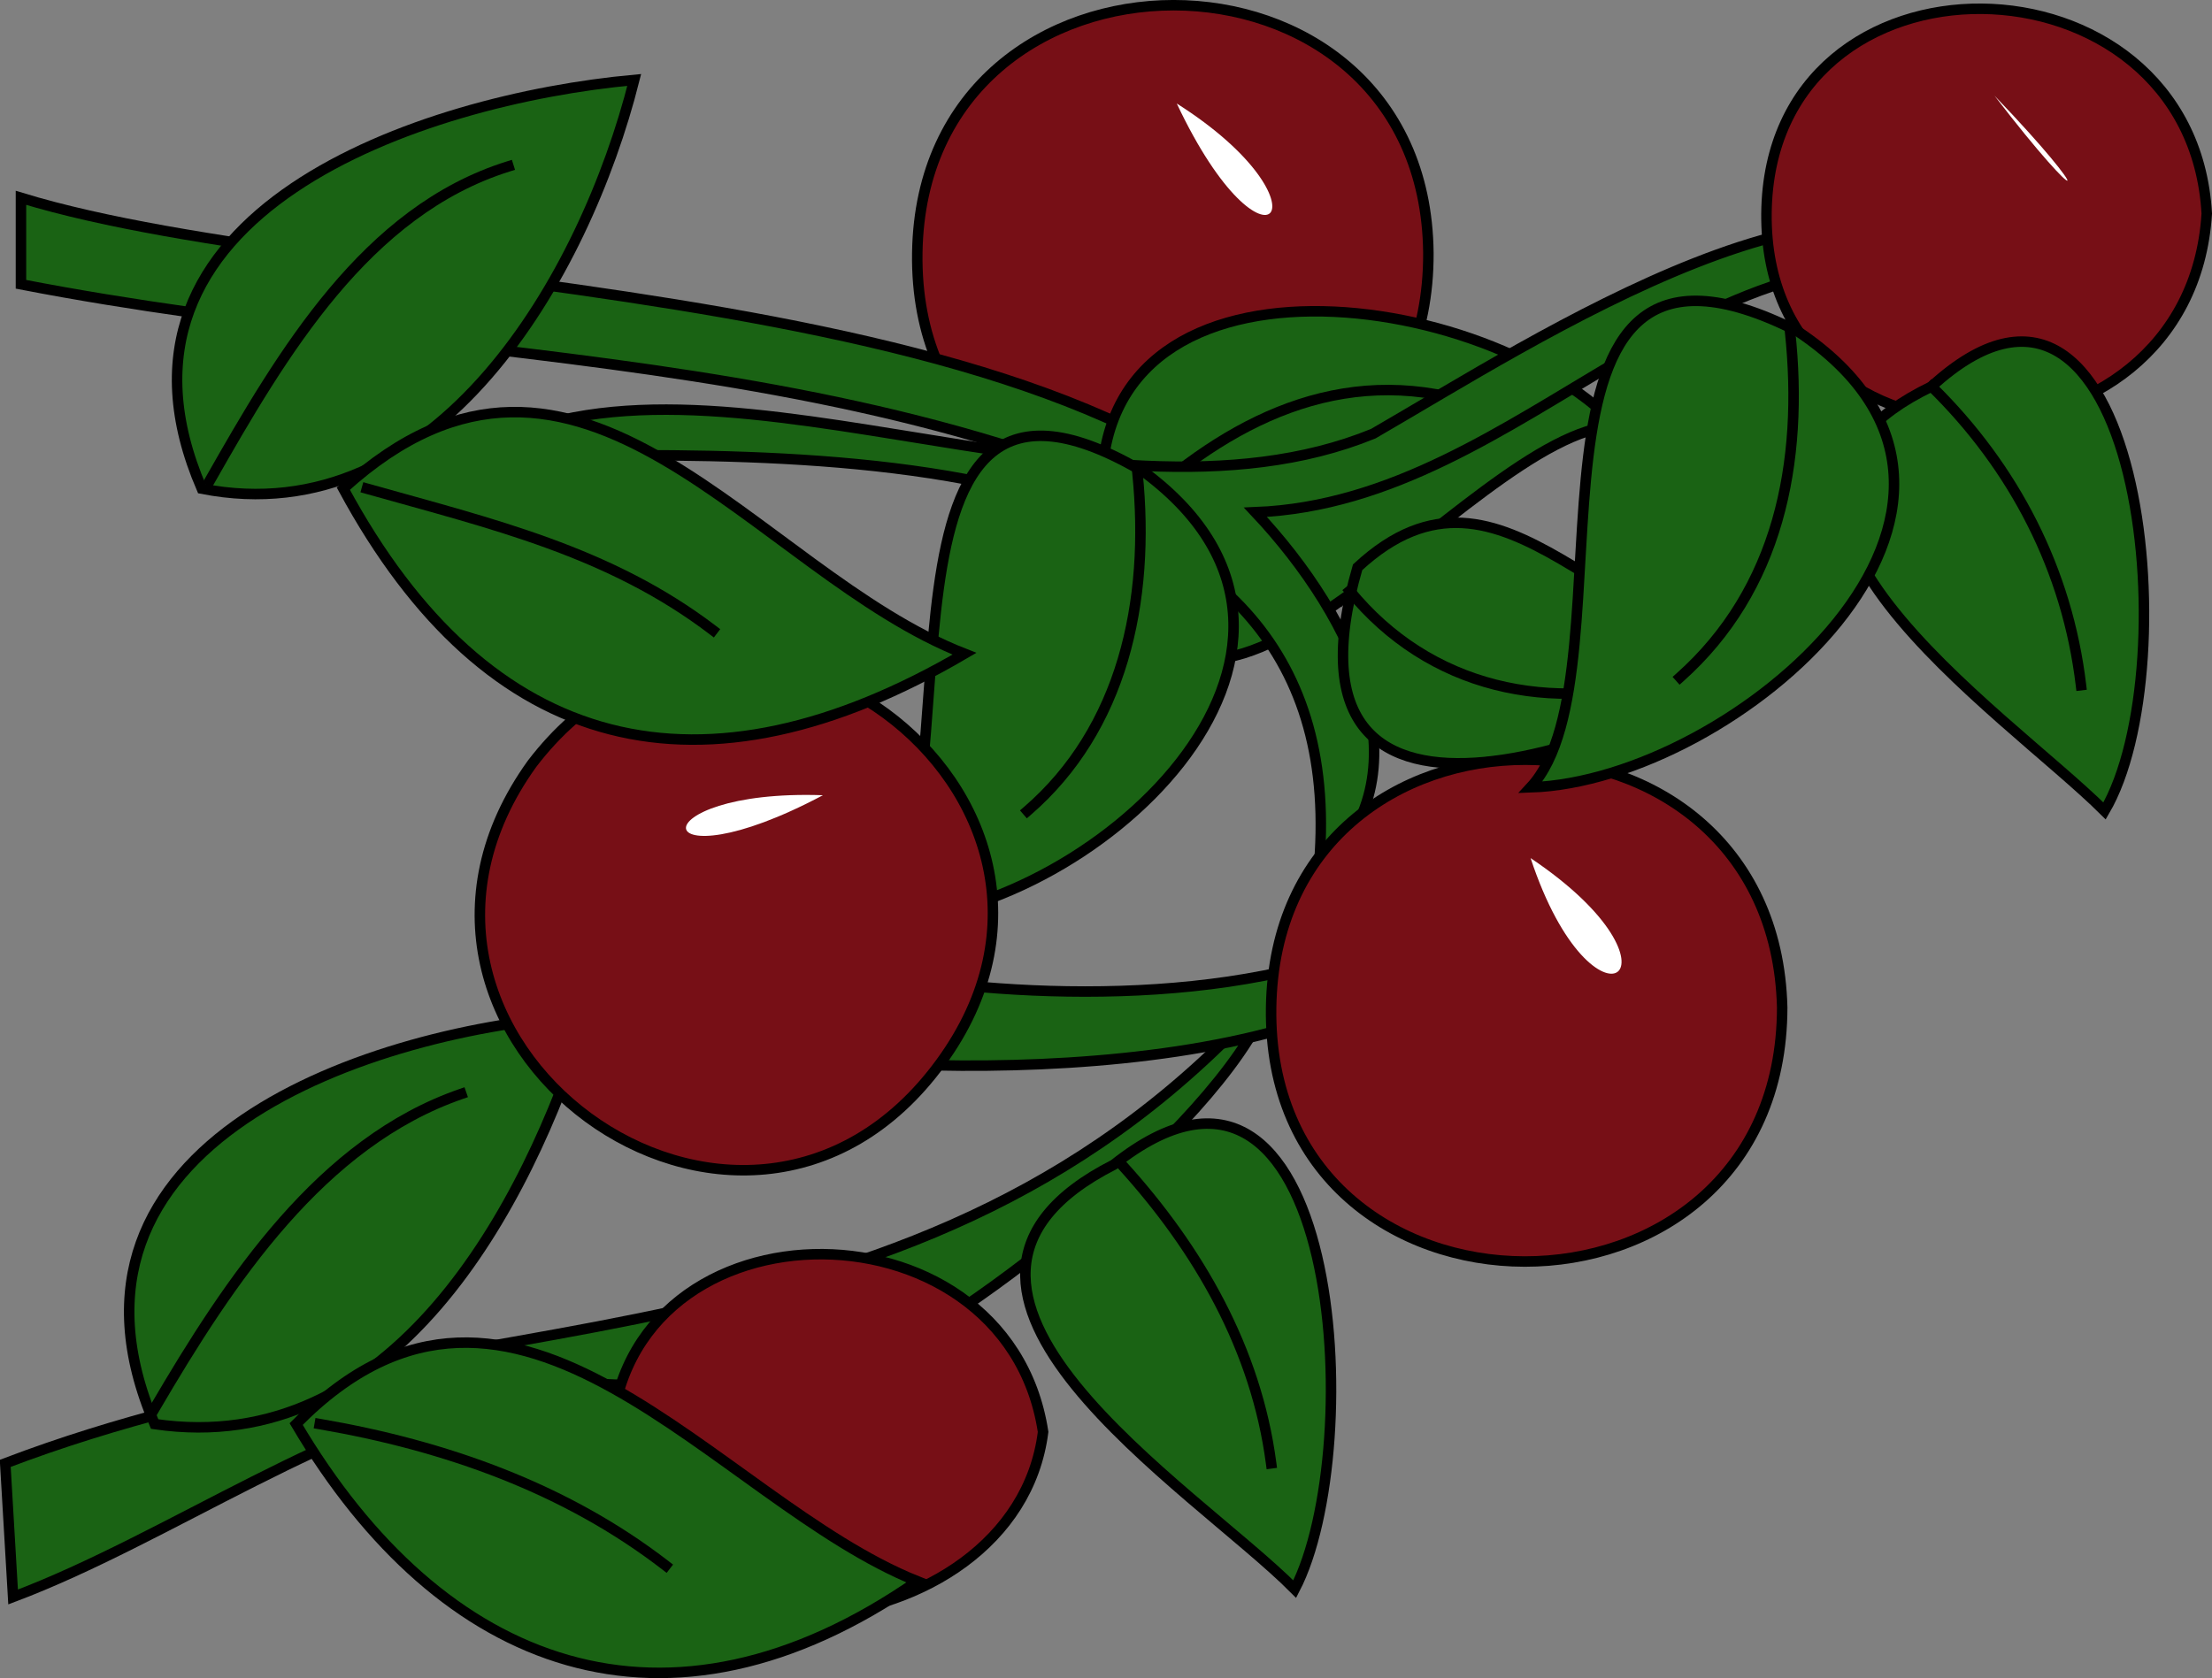 <svg xmlns="http://www.w3.org/2000/svg" xmlns:xlink="http://www.w3.org/1999/xlink" version="1.1" id="Layer_1" x="0px" y="0px" enable-background="new 0 0 822.05 841.89" xml:space="preserve" viewBox="305.02 341.52 211 160.12">
<rect x="305.02" y="341.52" width="211" height="160.12" fill="#808080" stroke="none"/>
<path fill-rule="evenodd" clip-rule="evenodd" fill="#770F16" d="M441.271,365.646c0.154,32.389-49.236,32.21-48.752,0  C392.992,334.165,440.959,334.119,441.271,365.646z"/>
<path fill="none" stroke="#000000" stroke-linecap="square" stroke-miterlimit="10" d="M441.271,365.646  c0.154,32.389-49.236,32.21-48.752,0C392.992,334.165,440.959,334.119,441.271,365.646z"/>
<path fill-rule="evenodd" clip-rule="evenodd" fill="#FFFFFF" d="M417.271,351.396C432.591,361.113,425.783,369.441,417.271,351.396  L417.271,351.396z"/>
<path fill-rule="evenodd" clip-rule="evenodd" fill="#1A6314" stroke="#000000" stroke-linecap="square" stroke-miterlimit="10" d="  M307.02,368.646c43.004,8.339,86.532,5.277,124.502,29.25c-18.676-30.446-92.745-27.791-124.502-37.5  C307.02,363.146,307.02,365.896,307.02,368.646z"/>
<path fill-rule="evenodd" clip-rule="evenodd" fill="#1A6314" stroke="#000000" stroke-linecap="square" stroke-miterlimit="10" d="  M410.52,392.646c7.041,31.521,34.453-10.158,48.752-10.5C445.812,368.151,405.679,363.723,410.52,392.646z"/>
<path fill="none" stroke="#000000" stroke-linecap="square" stroke-miterlimit="10" d="M410.52,392.646  c8.836-8.99,19.227-15.662,31.502-13.5"/>
<path fill-rule="evenodd" clip-rule="evenodd" fill="#1A6314" stroke="#000000" stroke-linecap="square" stroke-miterlimit="10" d="  M305.52,481.146c43.14-16.419,87.601-7.523,120.752-45c-3.311,11.352-29.023,31.773-39.752,36  c-10.473,4.125-22.909,0.068-33.75,1.875c-15.488,2.581-31.71,14.32-46.5,19.875C306.02,489.646,305.77,485.396,305.52,481.146z"/>
<path fill-rule="evenodd" clip-rule="evenodd" fill="#1A6314" stroke="#000000" stroke-linecap="square" stroke-miterlimit="10" d="  M436.021,382.896c-26.811,10.985-64.645-11.345-86.252,2.25c31.366-0.413,85.296-3.276,81.002,39.75  c10.644-9.318,3.588-24.309-6-34.5c25.955-1.014,42.615-29.806,70.5-22.5C482.771,353.328,451.352,374.048,436.021,382.896z"/>
<path fill-rule="evenodd" clip-rule="evenodd" fill="#1A6314" stroke="#000000" stroke-linecap="square" stroke-miterlimit="10" d="  M395.52,435.396c16.303,1.804,37.851,0.888,51.002-9.75c-6.568,18.866-49.123,18.817-66.752,16.5  C384.781,439.691,390.137,437.142,395.52,435.396z"/>
<path fill-rule="evenodd" clip-rule="evenodd" fill="#770F16" d="M404.52,478.146c-2.663,21.189-41.25,24.654-41.25,1.875  C363.27,455.463,400.998,455.01,404.52,478.146z"/>
<path fill="none" stroke="#000000" stroke-linecap="square" stroke-miterlimit="10" d="M404.52,478.146  c-2.663,21.189-41.25,24.654-41.25,1.875C363.27,455.463,400.998,455.01,404.52,478.146z"/>
<path fill-rule="evenodd" clip-rule="evenodd" fill="#1A6314" stroke="#000000" stroke-linecap="square" stroke-miterlimit="10" d="  M434.521,395.646c14.178-13.144,23.983,8.531,40.5,7.5C462.259,411.783,425.555,426.57,434.521,395.646z"/>
<path fill="none" stroke="#000000" stroke-linecap="square" stroke-miterlimit="10" d="M433.771,397.896  c7.608,9.298,19.149,11.828,30.75,8.25"/>
<path fill-rule="evenodd" clip-rule="evenodd" fill="#1A6314" stroke="#000000" stroke-linecap="square" stroke-miterlimit="10" d="  M319.77,477.396c-11.527-26.876,20.628-37.72,41.25-39C355.268,456.971,342.377,480.718,319.77,477.396z"/>
<path fill="none" stroke="#000000" stroke-linecap="square" stroke-miterlimit="10" d="M319.77,475.896  c7.187-12.288,15.904-25.389,29.25-30"/>
<path fill-rule="evenodd" clip-rule="evenodd" fill="#1A6314" stroke="#000000" stroke-linecap="square" stroke-miterlimit="10" d="  M333.27,477.396c20.956-21.374,40.023,7.303,59.25,15C368.679,508.963,347.141,500.89,333.27,477.396z"/>
<path fill="none" stroke="#000000" stroke-linecap="square" stroke-miterlimit="10" d="M335.52,477.396  c12.008,2.065,23.473,6.137,33,13.5"/>
<path fill-rule="evenodd" clip-rule="evenodd" fill="#1A6314" stroke="#000000" stroke-linecap="square" stroke-miterlimit="10" d="  M411.27,452.646c-23.194,11.796,7.756,30.928,17.252,40.5C435.523,479.689,432.934,435.435,411.27,452.646z"/>
<path fill="none" stroke="#000000" stroke-linecap="square" stroke-miterlimit="10" d="M412.02,452.646  c7.362,8.097,12.821,17.628,14.252,28.5"/>
<path fill-rule="evenodd" clip-rule="evenodd" fill="#1A6314" stroke="#000000" stroke-linecap="square" stroke-miterlimit="10" d="  M414.27,386.646c-28.442-16.997-15.621,32.113-25.5,42.75C408.936,429.189,436.904,403.605,414.27,386.646z"/>
<path fill="none" stroke="#000000" stroke-linecap="square" stroke-miterlimit="10" d="M413.52,386.646  c1.256,12.329-1.472,24.457-10.5,32.25"/>
<path fill-rule="evenodd" clip-rule="evenodd" fill="#770F16" d="M475.021,437.646c-0.034,32.395-49.232,32.251-48.75,0  C426.744,406.074,474.243,406.182,475.021,437.646z"/>
<path fill="none" stroke="#000000" stroke-linecap="square" stroke-miterlimit="10" d="M475.021,437.646  c-0.034,32.395-49.232,32.251-48.75,0C426.744,406.074,474.243,406.182,475.021,437.646z"/>
<path fill-rule="evenodd" clip-rule="evenodd" fill="#FFFFFF" d="M451.021,423.396C467.099,434.189,457.033,441.566,451.021,423.396  L451.021,423.396z"/>
<path fill-rule="evenodd" clip-rule="evenodd" fill="#770F16" d="M515.521,361.896c-1.612,26.082-42.251,26.547-42,0  C473.771,335.469,514.049,336.218,515.521,361.896z"/>
<path fill="none" stroke="#000000" stroke-linecap="square" stroke-miterlimit="10" d="M515.521,361.896  c-1.612,26.082-42.251,26.547-42,0C473.771,335.469,514.049,336.218,515.521,361.896z"/>
<path fill-rule="evenodd" clip-rule="evenodd" fill="#FFFFFF" d="M495.271,350.646C505.055,360.842,504.036,362.072,495.271,350.646  L495.271,350.646z"/>
<path fill-rule="evenodd" clip-rule="evenodd" fill="#1A6314" stroke="#000000" stroke-linecap="square" stroke-miterlimit="10" d="  M489.271,378.396c-23.224,11.204,7.047,31.078,16.5,40.5C513.846,405.142,509.175,360.178,489.271,378.396z"/>
<path fill="none" stroke="#000000" stroke-linecap="square" stroke-miterlimit="10" d="M489.271,378.396  c7.896,7.741,12.943,17.54,14.25,28.5"/>
<path fill-rule="evenodd" clip-rule="evenodd" fill="#1A6314" stroke="#000000" stroke-linecap="square" stroke-miterlimit="10" d="  M476.521,373.146c-29.656-15.043-15.169,32.377-25.5,43.5C470.476,416.017,501.151,389.683,476.521,373.146z"/>
<path fill="none" stroke="#000000" stroke-linecap="square" stroke-miterlimit="10" d="M475.771,373.146  c1.34,12.559-1.137,24.661-10.5,33"/>
<path fill-rule="evenodd" clip-rule="evenodd" fill="#770F16" d="M355.77,414.396c-18.714,26.004,20.035,54.521,39,28.5  C413.382,417.36,375.089,389.106,355.77,414.396z"/>
<path fill="none" stroke="#000000" stroke-linecap="square" stroke-miterlimit="10" d="M355.77,414.396  c-18.714,26.004,20.035,54.521,39,28.5C413.382,417.36,375.089,389.106,355.77,414.396z"/>
<path fill-rule="evenodd" clip-rule="evenodd" fill="#FFFFFF" d="M383.52,417.396C365.697,416.783,366.5,426.432,383.52,417.396  L383.52,417.396z"/>
<path fill-rule="evenodd" clip-rule="evenodd" fill="#1A6314" stroke="#000000" stroke-linecap="square" stroke-miterlimit="10" d="  M324.27,388.146c-11.393-26.418,21.104-37.159,41.25-39C360.812,367.856,346.659,392.54,324.27,388.146z"/>
<path fill="none" stroke="#000000" stroke-linecap="square" stroke-miterlimit="10" d="M325.02,387.396  c6.966-12.261,14.914-25.751,28.5-30"/>
<path fill-rule="evenodd" clip-rule="evenodd" fill="#1A6314" stroke="#000000" stroke-linecap="square" stroke-miterlimit="10" d="  M337.77,388.146c22.591-20.538,39.214,7.935,59.25,15.75C372.079,418.507,351.596,413.762,337.77,388.146z"/>
<path fill="none" stroke="#000000" stroke-linecap="square" stroke-miterlimit="10" d="M340.02,388.146  c11.94,3.366,23.132,5.976,33,13.5"/>
</svg>